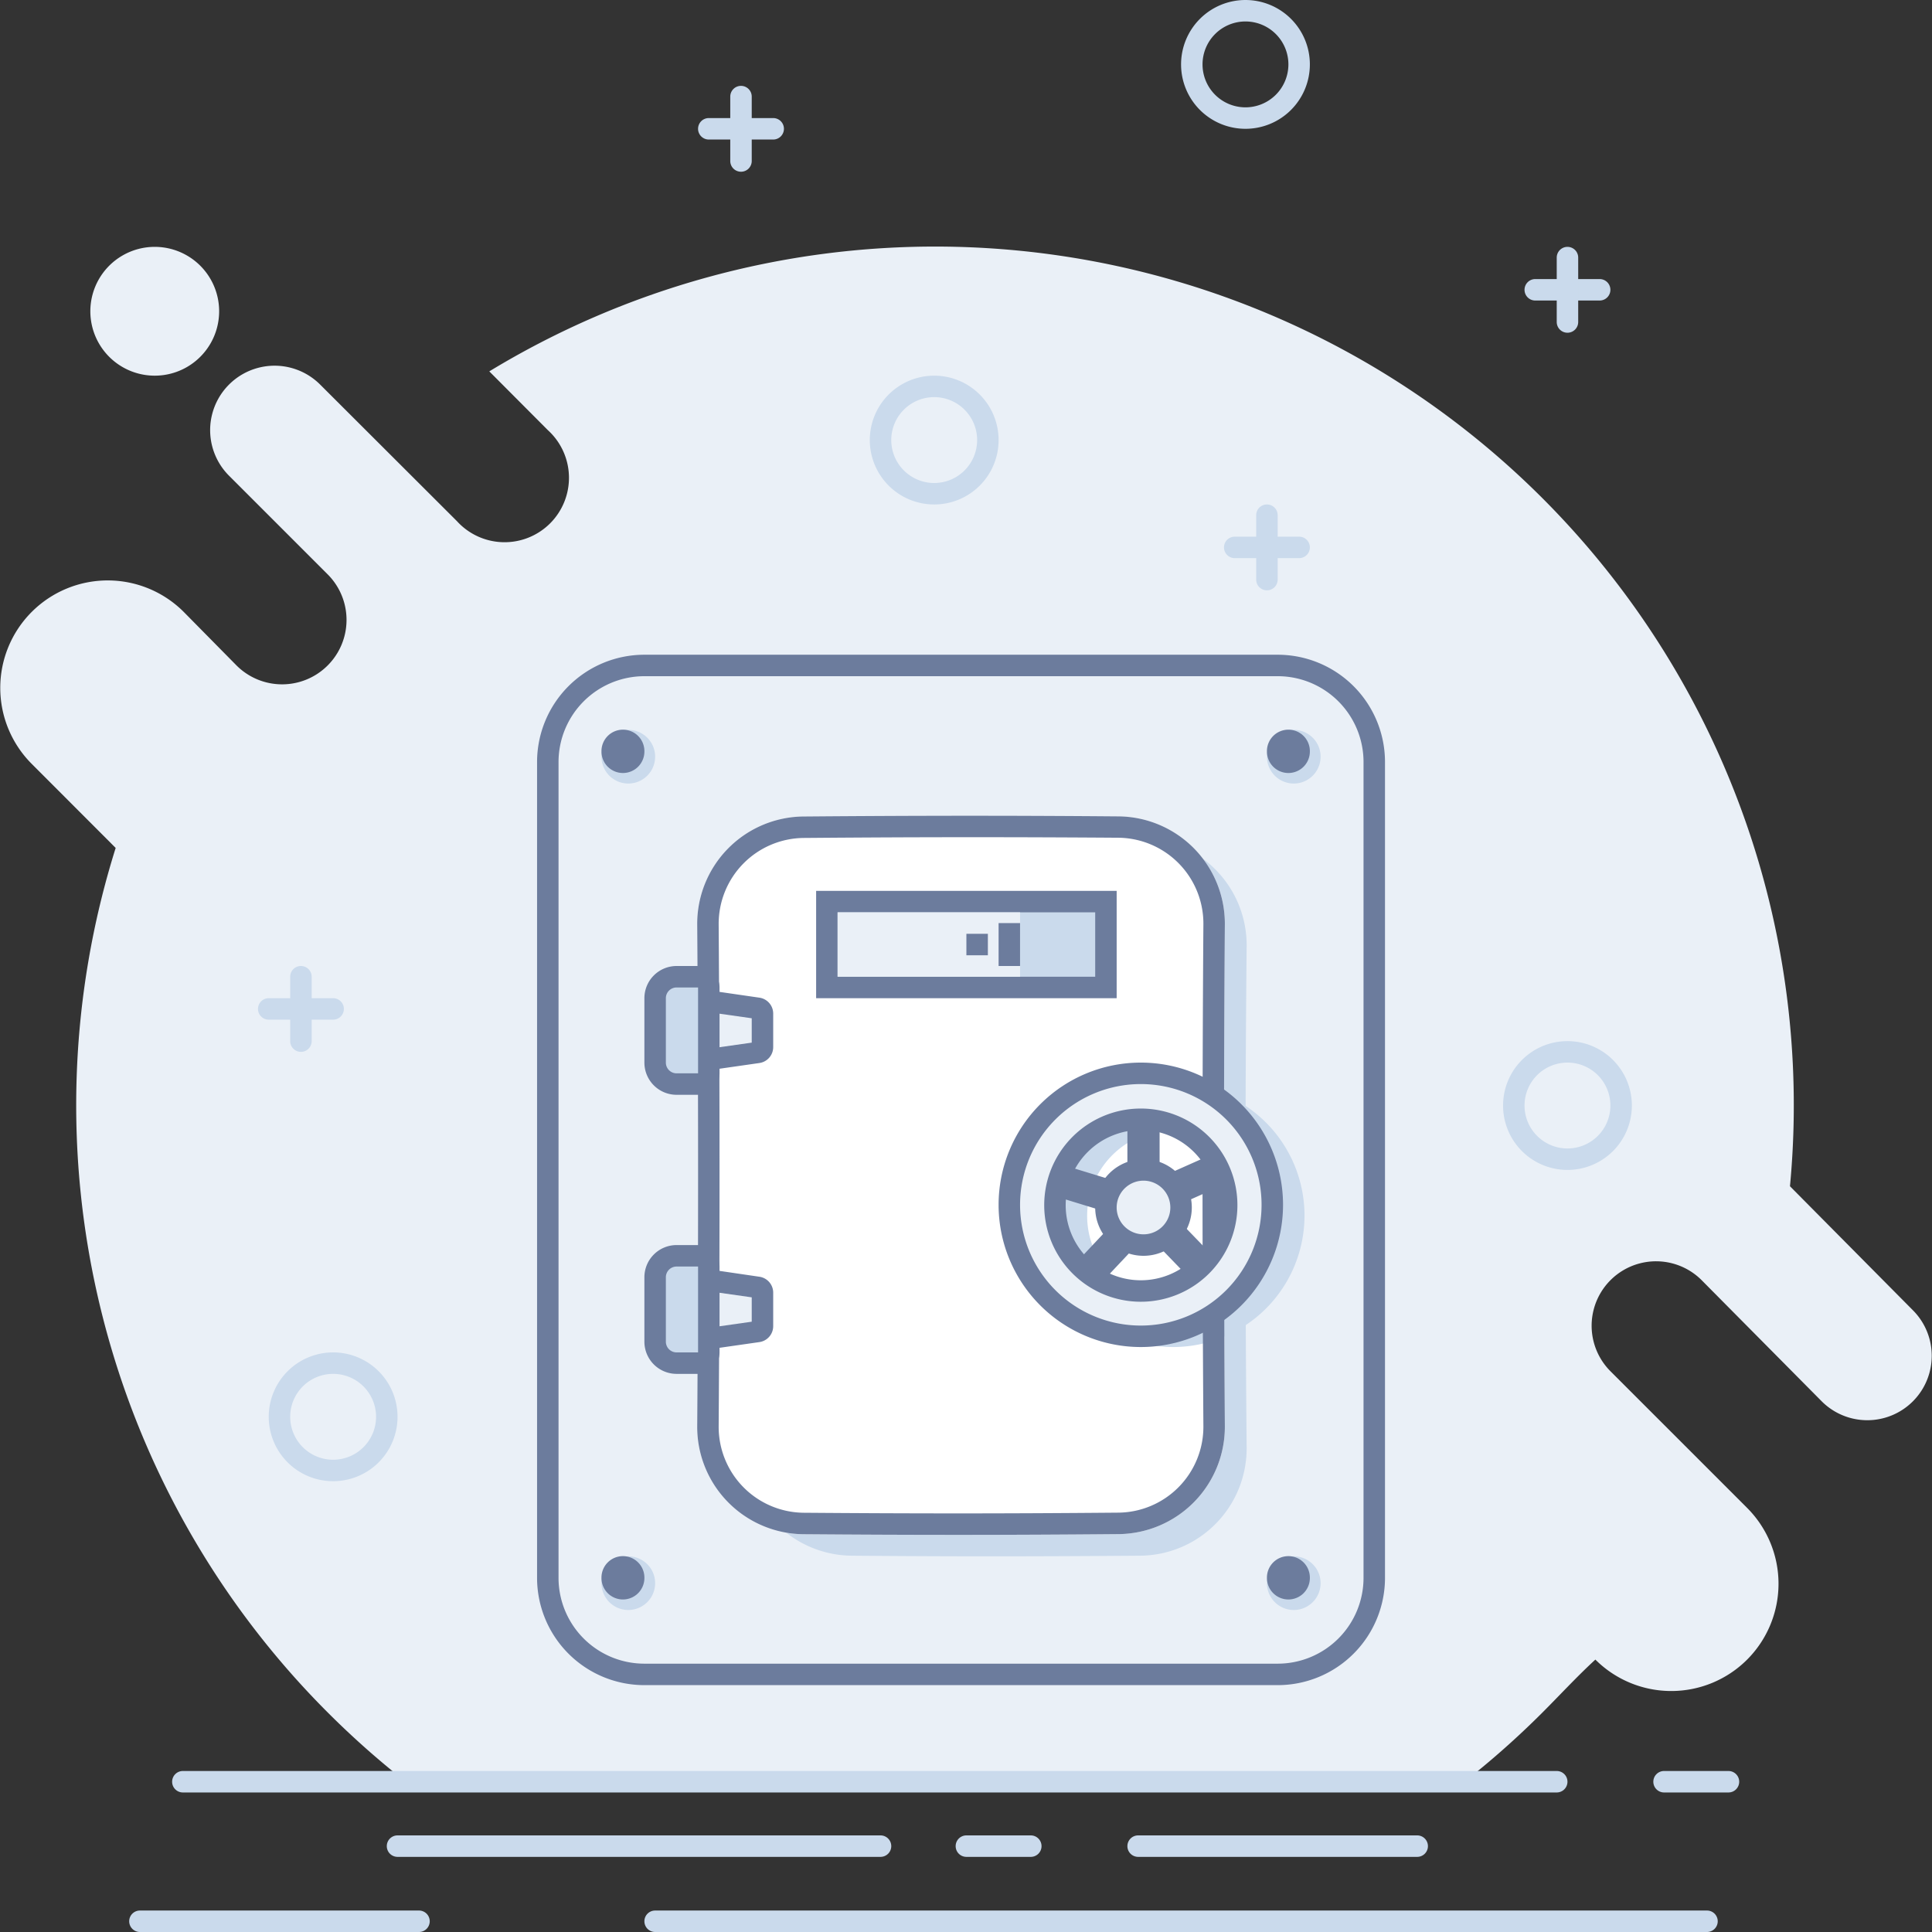 <?xml version="1.0" standalone="no"?><!DOCTYPE svg PUBLIC "-//W3C//DTD SVG 1.1//EN" "http://www.w3.org/Graphics/SVG/1.1/DTD/svg11.dtd"><svg t="1584631872598" class="icon" viewBox="0 0 1024 1024" version="1.1" xmlns="http://www.w3.org/2000/svg" p-id="15404" xmlns:xlink="http://www.w3.org/1999/xlink" width="128" height="128"><rect x="0" y="0" width="1024" height="1024" fill="#333333" stroke="none"/><defs><style type="text/css"></style></defs><path d="M926.02 879.616a56.889 56.889 0 0 1-80.44 0c-9.671 8.875-18.66 18.66-28.16 28.16a459.776 459.776 0 0 1-40.96 36.352H214.796a459.776 459.776 0 0 1-41.017-36.409 455.111 455.111 0 0 1-112.47-458.297l-44.43-44.487a56.889 56.889 0 0 1 80.441-80.668l28.047 28.444a34.133 34.133 0 1 0 48.298-48.299l-52.28-52.28a34.133 34.133 0 0 1 48.298-48.3l72.476 72.364a34.133 34.133 0 1 0 48.185-48.242l-31.004-31.118a455.111 455.111 0 0 1 689.38 431.9l65.137 65.707a34.133 34.133 0 1 1-48.298 48.298l-63.66-64.227a34.133 34.133 0 0 0-48.298 48.298l72.42 72.42a56.889 56.889 0 0 1 0 80.384zM47.884 164.978a34.133 34.133 0 1 0 68.267 0 34.133 34.133 0 1 0-68.267 0z" fill="#EAF0F7" p-id="15405"></path><path d="M96.922 938.667H825.1a5.689 5.689 0 0 1 5.689 5.689 5.689 5.689 0 0 1-5.69 5.688H96.923a5.689 5.689 0 0 1-5.689-5.688 5.689 5.689 0 0 1 5.69-5.69z m785.067 0h34.133a5.689 5.689 0 0 1 5.689 5.689 5.689 5.689 0 0 1-5.689 5.688H881.99a5.689 5.689 0 0 1-5.69-5.688 5.689 5.689 0 0 1 5.69-5.69zM512.21 972.8h34.133a5.689 5.689 0 0 1 5.69 5.689 5.689 5.689 0 0 1-5.69 5.689h-34.133a5.689 5.689 0 0 1-5.689-5.69 5.689 5.689 0 0 1 5.689-5.688z m-438.045 39.822h147.912a5.689 5.689 0 0 1 5.688 5.69 5.689 5.689 0 0 1-5.688 5.688H74.166a5.689 5.689 0 0 1-5.688-5.689 5.689 5.689 0 0 1 5.688-5.689z m273.067 0h557.511a5.689 5.689 0 0 1 5.69 5.69 5.689 5.689 0 0 1-5.69 5.688h-557.51a5.689 5.689 0 0 1-5.69-5.689 5.689 5.689 0 0 1 5.69-5.689z m256-39.822h147.911a5.689 5.689 0 0 1 5.69 5.689 5.689 5.689 0 0 1-5.69 5.689h-147.91a5.689 5.689 0 0 1-5.69-5.69 5.689 5.689 0 0 1 5.69-5.688z m-392.533 0h256a5.689 5.689 0 0 1 5.689 5.689 5.689 5.689 0 0 1-5.69 5.689h-256a5.689 5.689 0 0 1-5.688-5.69 5.689 5.689 0 0 1 5.689-5.688zM660.122 56.889a22.756 22.756 0 1 0-22.755-22.756 22.756 22.756 0 0 0 22.755 22.756z m0 11.378a34.133 34.133 0 1 1 34.133-34.134 34.133 34.133 0 0 1-34.133 34.134zM830.79 608.71a22.756 22.756 0 1 0-22.756-22.755 22.756 22.756 0 0 0 22.756 22.755z m0 11.378a34.133 34.133 0 1 1 34.133-34.133 34.133 34.133 0 0 1-34.133 34.133zM495.144 256a22.756 22.756 0 1 0-22.755-22.756A22.756 22.756 0 0 0 495.144 256z m0 11.378a34.133 34.133 0 1 1 34.134-34.134 34.133 34.133 0 0 1-34.134 34.134z m-318.577 506.31a22.756 22.756 0 1 0-22.756-22.755 22.756 22.756 0 0 0 22.755 22.756z m0 11.379a34.133 34.133 0 1 1 34.133-34.134 34.133 34.133 0 0 1-34.133 34.134zM813.721 147.91h34.133a5.689 5.689 0 0 1 5.69 5.689 5.689 5.689 0 0 1-5.69 5.689h-34.133a5.689 5.689 0 0 1-5.689-5.689 5.689 5.689 0 0 1 5.69-5.689z" fill="#CADAEC" p-id="15406"></path><path d="M836.478 136.533v34.134a5.689 5.689 0 0 1-5.69 5.689 5.689 5.689 0 0 1-5.688-5.69v-34.133a5.689 5.689 0 0 1 5.689-5.689 5.689 5.689 0 0 1 5.689 5.69zM375.678 62.578h34.133a5.689 5.689 0 0 1 5.689 5.689 5.689 5.689 0 0 1-5.69 5.689h-34.132a5.689 5.689 0 0 1-5.69-5.69 5.689 5.689 0 0 1 5.69-5.688z" fill="#CADAEC" p-id="15407"></path><path d="M398.433 51.2v34.133a5.689 5.689 0 0 1-5.689 5.69 5.689 5.689 0 0 1-5.689-5.69V51.2a5.689 5.689 0 0 1 5.69-5.689 5.689 5.689 0 0 1 5.688 5.689zM142.433 529.067h34.134a5.689 5.689 0 0 1 5.688 5.689 5.689 5.689 0 0 1-5.689 5.688h-34.133a5.689 5.689 0 0 1-5.689-5.688 5.689 5.689 0 0 1 5.69-5.69z" fill="#CADAEC" p-id="15408"></path><path d="M165.189 517.689v34.133a5.689 5.689 0 0 1-5.69 5.69 5.689 5.689 0 0 1-5.688-5.69V517.69A5.689 5.689 0 0 1 159.5 512a5.689 5.689 0 0 1 5.689 5.689zM654.433 284.444h34.134a5.689 5.689 0 0 1 5.688 5.69 5.689 5.689 0 0 1-5.688 5.688h-34.134a5.689 5.689 0 0 1-5.689-5.689 5.689 5.689 0 0 1 5.69-5.689z" fill="#CADAEC" p-id="15409"></path><path d="M677.189 273.067V307.2a5.689 5.689 0 0 1-5.69 5.689 5.689 5.689 0 0 1-5.688-5.689v-34.133a5.689 5.689 0 0 1 5.689-5.69 5.689 5.689 0 0 1 5.689 5.69z" fill="#CADAEC" p-id="15410"></path><path d="M341.544 358.4a45.511 45.511 0 0 0-45.51 45.511v432.356a45.511 45.511 0 0 0 45.51 45.51H677.19a45.511 45.511 0 0 0 45.51-45.51V403.91a45.511 45.511 0 0 0-45.51-45.511z m0-11.378H677.19a56.889 56.889 0 0 1 56.889 56.89v432.355a56.889 56.889 0 0 1-56.89 56.889H341.545a56.889 56.889 0 0 1-56.889-56.89V403.912a56.889 56.889 0 0 1 56.89-56.889z" fill="#6C7C9D" p-id="15411"></path><path d="M451.283 444.132q42.837-0.399 79.986-0.399 34.702 0 73.102 0.342a56.889 56.889 0 0 1 56.377 57.4q-0.626 63.887-0.626 131.186 0 68.267 0.626 134.429a56.889 56.889 0 0 1-56.32 57.458q-41.927 0.34-79.076 0.34-36.124 0-73.955-0.34a56.889 56.889 0 0 1-56.32-55.012q-2.333-67.47-2.333-136.078t2.162-134.315a56.889 56.889 0 0 1 56.377-55.011z" fill="#CADAEC" p-id="15412"></path><path d="M425.967 432.754q48.527-0.398 88.463-0.398 37.205 0 78.393 0.34a56.889 56.889 0 0 1 56.376 57.288q-0.455 63.886-0.455 131.3 0 68.266 0.455 134.542a56.889 56.889 0 0 1-56.433 57.287q-44.886 0.398-84.594 0.398t-82.261-0.341a56.889 56.889 0 0 1-56.377-57.287q0.455-66.333 0.455-133.803t-0.455-132.04a56.889 56.889 0 0 1 56.433-57.286z" fill="#FFFFFF" p-id="15413"></path><path d="M621.722 713.956a69.689 69.689 0 1 1 69.689-69.69 69.689 69.689 0 0 1-69.689 69.69z m0-24.008a45.511 45.511 0 1 0-45.511-45.51 45.511 45.511 0 0 0 45.511 45.51z" fill="#CADAEC" p-id="15414"></path><path d="M426.024 444.132a45.511 45.511 0 0 0-45.113 45.795q0.455 65.081 0.455 132.153t-0.455 133.916a45.511 45.511 0 0 0 45.113 45.796q43.122 0.341 82.148 0.341t84.537-0.398a45.511 45.511 0 0 0 45.113-45.795q-0.456-66.333-0.456-134.656 0-67.47 0.456-131.414a45.511 45.511 0 0 0-45.113-45.852q-41.13-0.285-78.28-0.285-39.878 0-88.405 0.399z m0-11.378q48.47-0.398 88.406-0.398 37.205 0 78.393 0.34a56.889 56.889 0 0 1 56.376 57.288q-0.455 63.886-0.455 131.3 0 68.266 0.455 134.542a56.889 56.889 0 0 1-56.433 57.287q-44.886 0.398-84.594 0.398t-82.261-0.341a56.889 56.889 0 0 1-56.377-57.287q0.455-66.333 0.455-133.803t-0.455-132.04a56.889 56.889 0 0 1 56.433-57.286z" fill="#6C7C9D" p-id="15415"></path><path d="M671.5 401.067a14.222 14.222 0 1 0 28.444 0 14.222 14.222 0 1 0-28.444 0zM671.5 839.111a14.222 14.222 0 1 0 28.444 0 14.222 14.222 0 1 0-28.444 0zM318.789 401.067a14.222 14.222 0 1 0 28.444 0 14.222 14.222 0 1 0-28.444 0zM318.789 839.111a14.222 14.222 0 1 0 28.444 0 14.222 14.222 0 1 0-28.444 0z" fill="#CADAEC" p-id="15416"></path><path d="M671.5 398.222a11.378 11.378 0 1 0 22.755 0 11.378 11.378 0 1 0-22.755 0zM671.5 836.267a11.378 11.378 0 1 0 22.755 0 11.378 11.378 0 1 0-22.755 0zM318.789 398.222a11.378 11.378 0 1 0 22.755 0 11.378 11.378 0 1 0-22.755 0zM318.789 836.267a11.378 11.378 0 1 0 22.755 0 11.378 11.378 0 1 0-22.755 0zM606.078 574.578a8.533 8.533 0 0 1 8.533 8.533v45.511a8.533 8.533 0 0 1-8.533 8.534 8.533 8.533 0 0 1-8.534-8.534v-45.51a8.533 8.533 0 0 1 8.534-8.534z" fill="#6C7C9D" p-id="15417"></path><path d="M653.01 616.505a8.533 8.533 0 0 1-4.323 11.378l-31.175 13.88a8.533 8.533 0 0 1-11.378-4.323 8.533 8.533 0 0 1 4.324-11.378l31.175-13.88a8.533 8.533 0 0 1 11.378 4.323z" fill="#6C7C9D" p-id="15418"></path><path d="M654.433 689.72a8.533 8.533 0 0 1-12.06 0l-31.63-32.71a8.533 8.533 0 0 1 0-12.06 8.533 8.533 0 0 1 12.06 0l31.63 32.71a8.533 8.533 0 0 1 0 12.06z" fill="#6C7C9D" p-id="15419"></path><path d="M569.669 682.382a8.476 8.476 0 0 1-0.398-12.003l31.232-33.167a8.533 8.533 0 0 1 12.06-0.398 8.476 8.476 0 0 1 0.398 12.004l-31.232 33.166a8.533 8.533 0 0 1-12.06 0.398z" fill="#6C7C9D" p-id="15420"></path><path d="M552.602 623.104a8.533 8.533 0 0 1 10.638-5.689l43.52 13.312a8.533 8.533 0 0 1 5.69 10.638 8.533 8.533 0 0 1-10.64 5.69l-43.52-13.313a8.533 8.533 0 0 1-5.688-10.638z" fill="#6C7C9D" p-id="15421"></path><path d="M604.655 708.267a69.689 69.689 0 1 1 69.69-69.69 69.689 69.689 0 0 1-69.69 69.69z m0-24.007a45.511 45.511 0 1 0-45.51-45.512 45.511 45.511 0 0 0 45.51 45.512z" fill="#EAF0F7" p-id="15422"></path><path d="M604.655 702.578a64 64 0 1 0-64-64 64 64 0 0 0 64 64z m0 11.378a75.378 75.378 0 1 1 75.378-75.378 75.378 75.378 0 0 1-75.378 75.378z m0-24.008a51.2 51.2 0 1 1 51.2-51.2 51.2 51.2 0 0 1-51.2 51.2z m0-11.377a39.822 39.822 0 1 0-39.822-39.823 39.822 39.822 0 0 0 39.822 39.823z" fill="#6C7C9D" p-id="15423"></path><path d="M606.078 665.6a25.6 25.6 0 1 1 25.6-25.6 25.6 25.6 0 0 1-25.6 25.6z" fill="#6C7C9D" p-id="15424"></path><path d="M591.855 640a14.222 14.222 0 1 0 28.445 0 14.222 14.222 0 1 0-28.445 0zM367.543 529.522l34.133 4.892a2.844 2.844 0 0 1 2.446 2.788v17.806a2.844 2.844 0 0 1-2.446 2.788l-34.133 4.892a2.844 2.844 0 0 1-3.243-2.788v-27.534a2.844 2.844 0 0 1 2.844-2.844z" fill="#EAF0F7" p-id="15425"></path><path d="M369.989 556.658l28.444-4.04v-12.913l-28.444-4.04z m32.483-27.876a8.533 8.533 0 0 1 7.339 8.42v17.806a8.533 8.533 0 0 1-7.339 8.42l-34.133 4.892a8.533 8.533 0 0 1-9.728-8.42v-27.534a8.533 8.533 0 0 1 8.533-8.533h1.195z" fill="#6C7C9D" p-id="15426"></path><path d="M367.543 677.433l34.133 4.892a2.844 2.844 0 0 1 2.446 2.788v17.806a2.844 2.844 0 0 1-2.446 2.788l-34.133 4.892a2.844 2.844 0 0 1-3.243-2.787V680.22a2.844 2.844 0 0 1 2.844-2.844z" fill="#EAF0F7" p-id="15427"></path><path d="M369.989 704.569l28.444-4.04v-12.913l-28.444-4.04z m32.483-27.876a8.533 8.533 0 0 1 7.339 8.42v17.806a8.533 8.533 0 0 1-7.339 8.42l-34.133 4.892a8.533 8.533 0 0 1-9.728-8.42v-27.59a8.533 8.533 0 0 1 8.533-8.534h1.195z" fill="#6C7C9D" p-id="15428"></path><path d="M358.61 517.689h11.379a5.689 5.689 0 0 1 5.689 5.689v45.51a5.689 5.689 0 0 1-5.69 5.69h-11.377a11.378 11.378 0 0 1-11.378-11.378v-34.133a11.378 11.378 0 0 1 11.378-11.378z" fill="#CADAEC" p-id="15429"></path><path d="M358.61 523.378a5.689 5.689 0 0 0-5.688 5.689V563.2a5.689 5.689 0 0 0 5.689 5.689h11.378v-45.511z m0-11.378h11.379a11.378 11.378 0 0 1 11.378 11.378v45.51a11.378 11.378 0 0 1-11.378 11.379H358.61a17.067 17.067 0 0 1-17.067-17.067v-34.133A17.067 17.067 0 0 1 358.611 512z" fill="#6C7C9D" p-id="15430"></path><path d="M358.61 665.6h11.379a5.689 5.689 0 0 1 5.689 5.689V716.8a5.689 5.689 0 0 1-5.69 5.689h-11.377a11.378 11.378 0 0 1-11.378-11.378v-34.133a11.378 11.378 0 0 1 11.378-11.378z" fill="#CADAEC" p-id="15431"></path><path d="M358.61 671.289a5.689 5.689 0 0 0-5.688 5.689v34.133a5.689 5.689 0 0 0 5.689 5.689h11.378v-45.511z m0-11.378h11.379a11.378 11.378 0 0 1 11.378 11.378V716.8a11.378 11.378 0 0 1-11.378 11.378H358.61a17.067 17.067 0 0 1-17.067-17.067v-34.133a17.067 17.067 0 0 1 17.067-17.067z" fill="#6C7C9D" p-id="15432"></path><path d="M438.255 477.867h147.911v45.51h-147.91z" fill="#CADAEC" p-id="15433"></path><path d="M443.944 483.556v34.133h136.534v-34.133z m147.911-11.378v56.889H432.567v-56.89z" fill="#6C7C9D" p-id="15434"></path><path d="M443.944 483.556h96.711v34.133h-96.71z" fill="#EAF0F7" p-id="15435"></path><path d="M529.278 489.244h11.377V512h-11.377z m-17.067 5.69h11.378v11.377H512.21z" fill="#6C7C9D" p-id="15436"></path></svg>